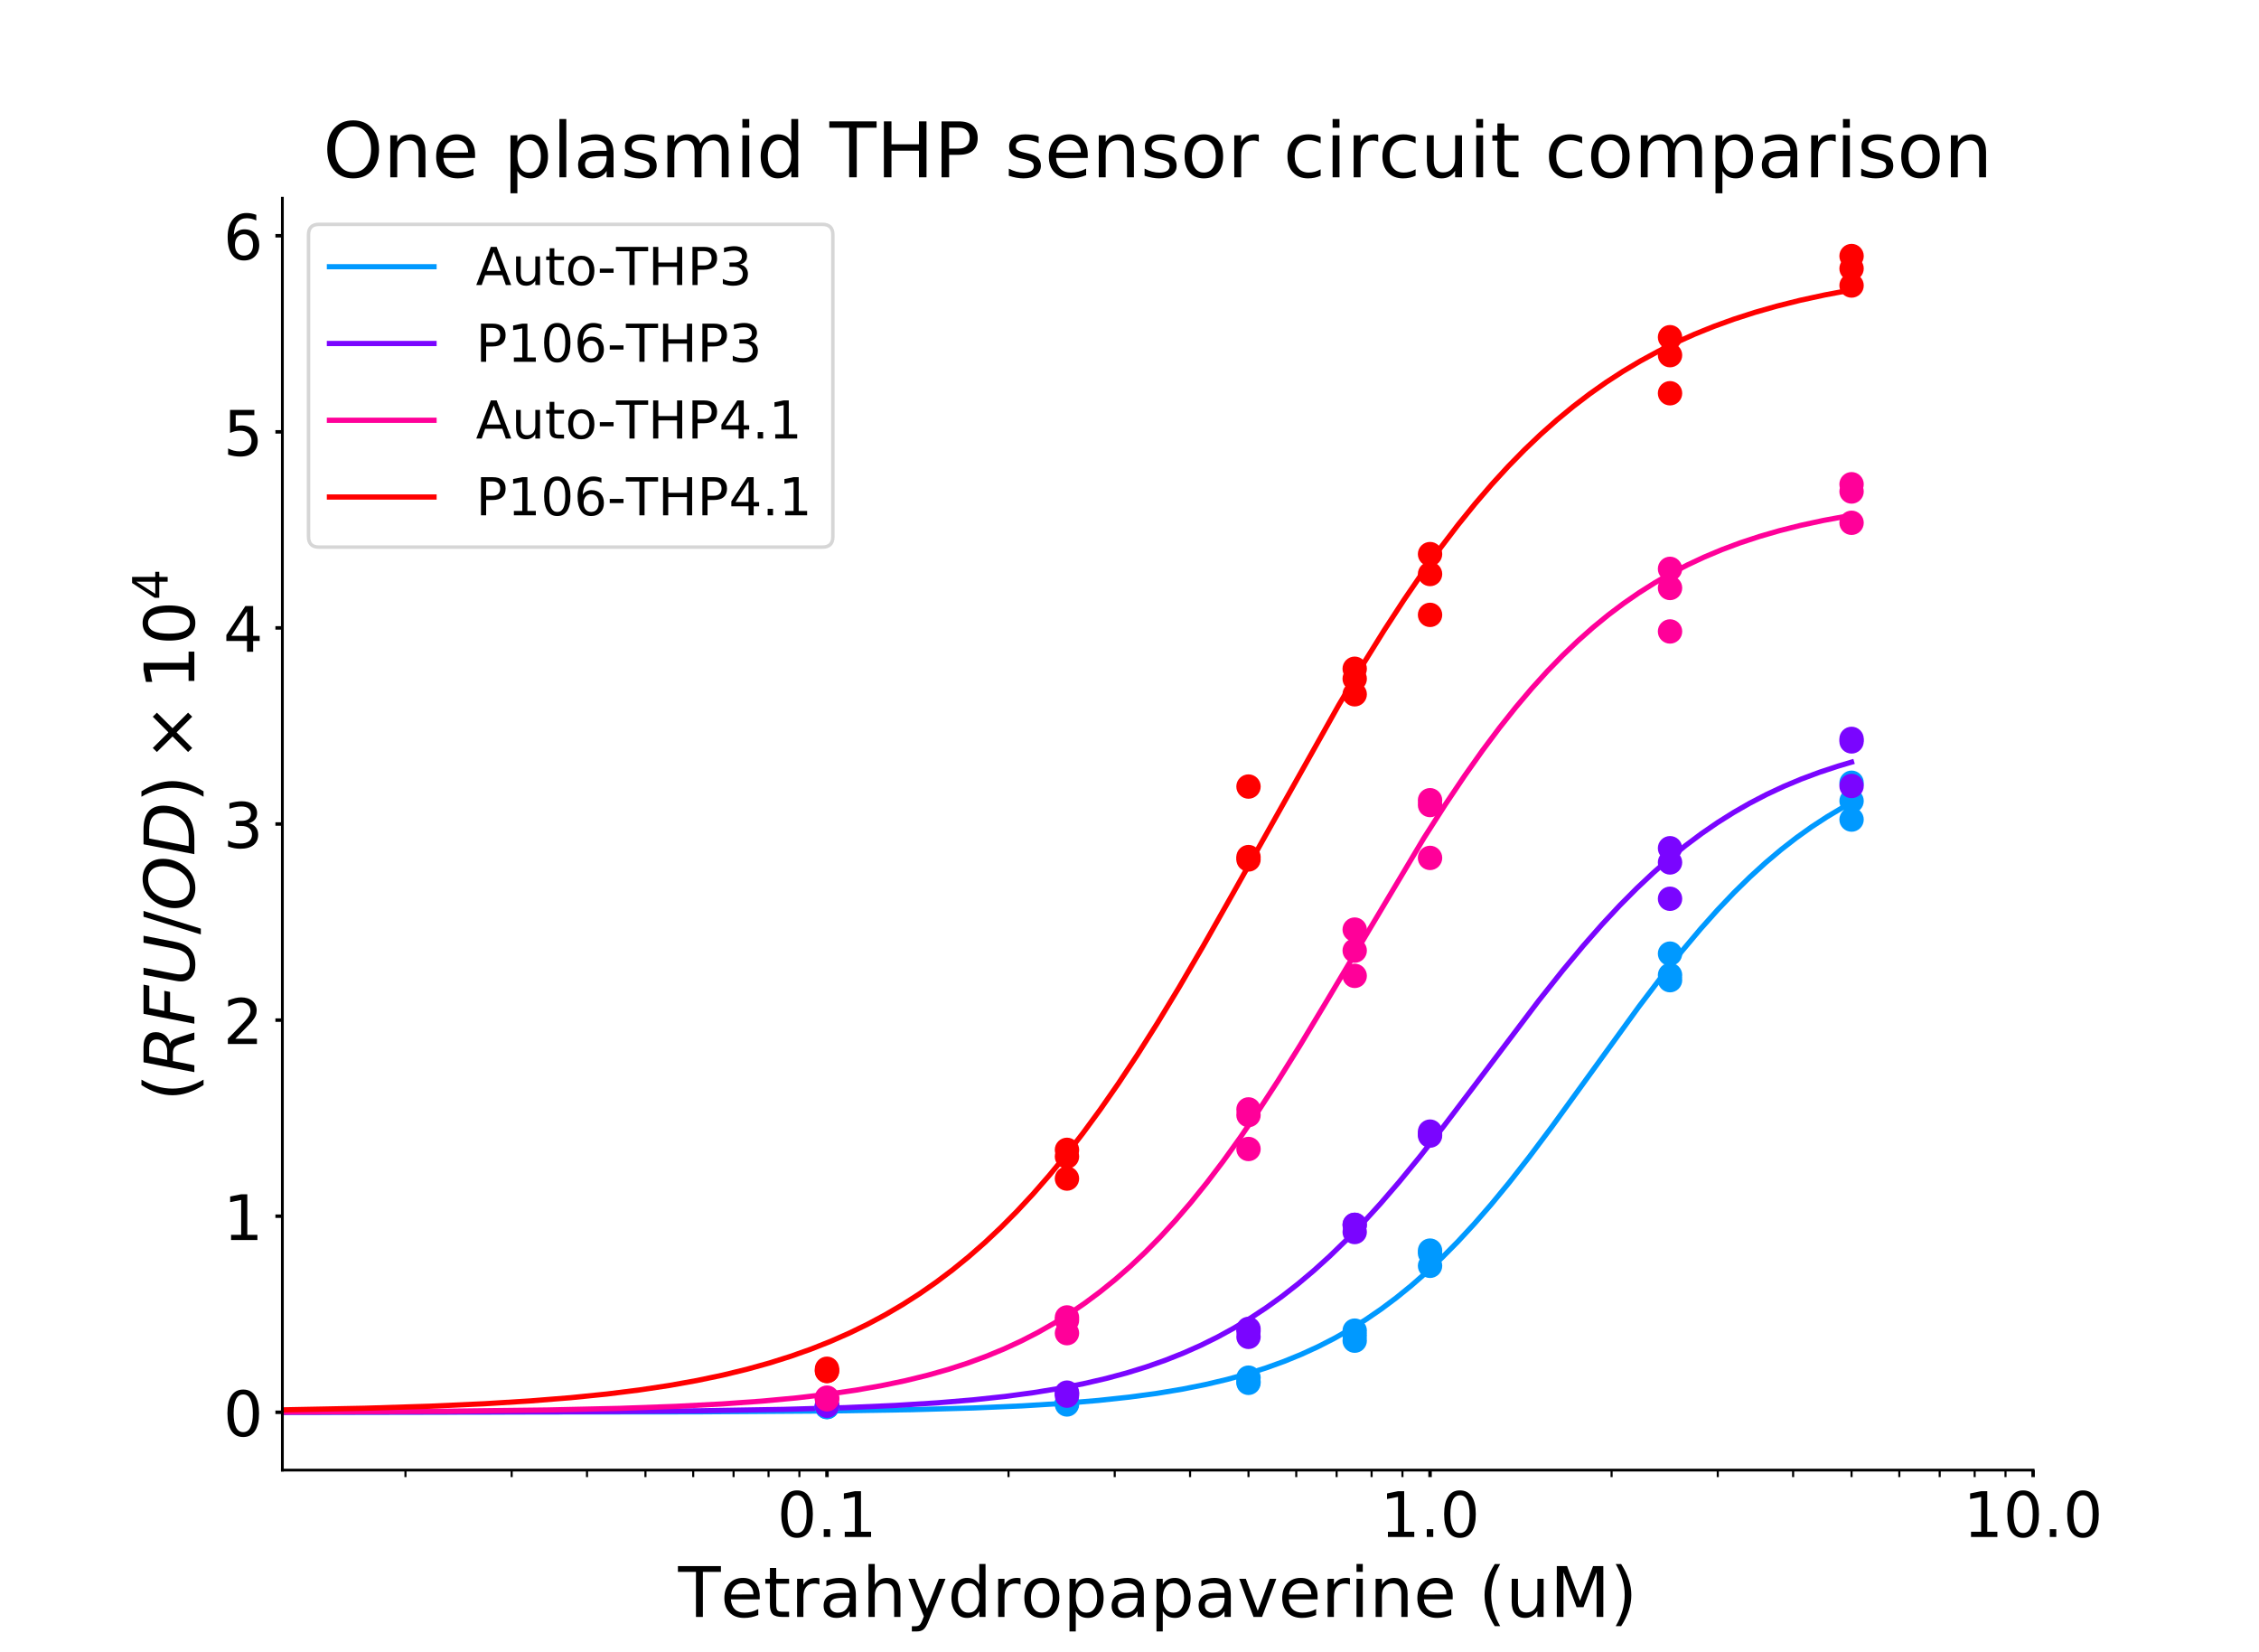 <?xml version="1.0" encoding="utf-8" standalone="no"?>
<!DOCTYPE svg PUBLIC "-//W3C//DTD SVG 1.1//EN"
  "http://www.w3.org/Graphics/SVG/1.1/DTD/svg11.dtd">
<!-- Created with matplotlib (https://matplotlib.org/) -->
<svg height="473.76pt" version="1.1" viewBox="0 0 648 473.76" width="648pt" xmlns="http://www.w3.org/2000/svg" xmlns:xlink="http://www.w3.org/1999/xlink">
 <defs>
  <style type="text/css">
*{stroke-linecap:butt;stroke-linejoin:round;}
  </style>
 </defs>
 <g id="figure_1">
  <g id="patch_1">
   <path d="M 0 473.76 
L 648 473.76 
L 648 0 
L 0 0 
z
" style="fill:#ffffff;"/>
  </g>
  <g id="axes_1">
   <g id="patch_2">
    <path d="M 81 421.646 
L 583.2 421.646 
L 583.2 56.851 
L 81 56.851 
z
" style="fill:#ffffff;"/>
   </g>
   <g id="matplotlib.axis_1">
    <g id="xtick_1">
     <g id="line2d_1">
      <defs>
       <path d="M 0 0 
L 0 2 
" id="m69709f1198" style="stroke:#000000;"/>
      </defs>
      <g>
       <use style="stroke:#000000;" x="237.224" xlink:href="#m69709f1198" y="421.646"/>
      </g>
     </g>
     <g id="text_1">
      <!-- 0.1 -->
      <defs>
       <path d="M 31.781 66.406 
Q 24.172 66.406 20.328 58.906 
Q 16.5 51.422 16.5 36.375 
Q 16.5 21.391 20.328 13.891 
Q 24.172 6.391 31.781 6.391 
Q 39.453 6.391 43.281 13.891 
Q 47.125 21.391 47.125 36.375 
Q 47.125 51.422 43.281 58.906 
Q 39.453 66.406 31.781 66.406 
z
M 31.781 74.219 
Q 44.047 74.219 50.516 64.516 
Q 56.984 54.828 56.984 36.375 
Q 56.984 17.969 50.516 8.266 
Q 44.047 -1.422 31.781 -1.422 
Q 19.531 -1.422 13.062 8.266 
Q 6.594 17.969 6.594 36.375 
Q 6.594 54.828 13.062 64.516 
Q 19.531 74.219 31.781 74.219 
z
" id="DejaVuSans-48"/>
       <path d="M 10.688 12.406 
L 21 12.406 
L 21 0 
L 10.688 0 
z
" id="DejaVuSans-46"/>
       <path d="M 12.406 8.297 
L 28.516 8.297 
L 28.516 63.922 
L 10.984 60.406 
L 10.984 69.391 
L 28.422 72.906 
L 38.281 72.906 
L 38.281 8.297 
L 54.391 8.297 
L 54.391 0 
L 12.406 0 
z
" id="DejaVuSans-49"/>
      </defs>
      <g transform="translate(222.911 440.824)scale(0.18 -0.18)">
       <use xlink:href="#DejaVuSans-48"/>
       <use x="63.623" xlink:href="#DejaVuSans-46"/>
       <use x="95.41" xlink:href="#DejaVuSans-49"/>
      </g>
     </g>
    </g>
    <g id="xtick_2">
     <g id="line2d_2">
      <g>
       <use style="stroke:#000000;" x="410.212" xlink:href="#m69709f1198" y="421.646"/>
      </g>
     </g>
     <g id="text_2">
      <!-- 1.0 -->
      <g transform="translate(395.899 440.824)scale(0.18 -0.18)">
       <use xlink:href="#DejaVuSans-49"/>
       <use x="63.623" xlink:href="#DejaVuSans-46"/>
       <use x="95.41" xlink:href="#DejaVuSans-48"/>
      </g>
     </g>
    </g>
    <g id="xtick_3">
     <g id="line2d_3">
      <g>
       <use style="stroke:#000000;" x="583.2" xlink:href="#m69709f1198" y="421.646"/>
      </g>
     </g>
     <g id="text_3">
      <!-- 10.0 -->
      <g transform="translate(563.161 440.824)scale(0.18 -0.18)">
       <use xlink:href="#DejaVuSans-49"/>
       <use x="63.623" xlink:href="#DejaVuSans-48"/>
       <use x="127.246" xlink:href="#DejaVuSans-46"/>
       <use x="159.033" xlink:href="#DejaVuSans-48"/>
      </g>
     </g>
    </g>
    <g id="xtick_4">
     <g id="line2d_4">
      <defs>
       <path d="M 0 0 
L 0 2 
" id="m0720a0b172" style="stroke:#000000;stroke-width:0.6;"/>
      </defs>
      <g>
       <use style="stroke:#000000;stroke-width:0.6;" x="116.31" xlink:href="#m0720a0b172" y="421.646"/>
      </g>
     </g>
    </g>
    <g id="xtick_5">
     <g id="line2d_5">
      <g>
       <use style="stroke:#000000;stroke-width:0.6;" x="146.772" xlink:href="#m0720a0b172" y="421.646"/>
      </g>
     </g>
    </g>
    <g id="xtick_6">
     <g id="line2d_6">
      <g>
       <use style="stroke:#000000;stroke-width:0.6;" x="168.385" xlink:href="#m0720a0b172" y="421.646"/>
      </g>
     </g>
    </g>
    <g id="xtick_7">
     <g id="line2d_7">
      <g>
       <use style="stroke:#000000;stroke-width:0.6;" x="185.149" xlink:href="#m0720a0b172" y="421.646"/>
      </g>
     </g>
    </g>
    <g id="xtick_8">
     <g id="line2d_8">
      <g>
       <use style="stroke:#000000;stroke-width:0.6;" x="198.847" xlink:href="#m0720a0b172" y="421.646"/>
      </g>
     </g>
    </g>
    <g id="xtick_9">
     <g id="line2d_9">
      <g>
       <use style="stroke:#000000;stroke-width:0.6;" x="210.428" xlink:href="#m0720a0b172" y="421.646"/>
      </g>
     </g>
    </g>
    <g id="xtick_10">
     <g id="line2d_10">
      <g>
       <use style="stroke:#000000;stroke-width:0.6;" x="220.46" xlink:href="#m0720a0b172" y="421.646"/>
      </g>
     </g>
    </g>
    <g id="xtick_11">
     <g id="line2d_11">
      <g>
       <use style="stroke:#000000;stroke-width:0.6;" x="229.308" xlink:href="#m0720a0b172" y="421.646"/>
      </g>
     </g>
    </g>
    <g id="xtick_12">
     <g id="line2d_12">
      <g>
       <use style="stroke:#000000;stroke-width:0.6;" x="289.298" xlink:href="#m0720a0b172" y="421.646"/>
      </g>
     </g>
    </g>
    <g id="xtick_13">
     <g id="line2d_13">
      <g>
       <use style="stroke:#000000;stroke-width:0.6;" x="319.76" xlink:href="#m0720a0b172" y="421.646"/>
      </g>
     </g>
    </g>
    <g id="xtick_14">
     <g id="line2d_14">
      <g>
       <use style="stroke:#000000;stroke-width:0.6;" x="341.373" xlink:href="#m0720a0b172" y="421.646"/>
      </g>
     </g>
    </g>
    <g id="xtick_15">
     <g id="line2d_15">
      <g>
       <use style="stroke:#000000;stroke-width:0.6;" x="358.137" xlink:href="#m0720a0b172" y="421.646"/>
      </g>
     </g>
    </g>
    <g id="xtick_16">
     <g id="line2d_16">
      <g>
       <use style="stroke:#000000;stroke-width:0.6;" x="371.835" xlink:href="#m0720a0b172" y="421.646"/>
      </g>
     </g>
    </g>
    <g id="xtick_17">
     <g id="line2d_17">
      <g>
       <use style="stroke:#000000;stroke-width:0.6;" x="383.416" xlink:href="#m0720a0b172" y="421.646"/>
      </g>
     </g>
    </g>
    <g id="xtick_18">
     <g id="line2d_18">
      <g>
       <use style="stroke:#000000;stroke-width:0.6;" x="393.448" xlink:href="#m0720a0b172" y="421.646"/>
      </g>
     </g>
    </g>
    <g id="xtick_19">
     <g id="line2d_19">
      <g>
       <use style="stroke:#000000;stroke-width:0.6;" x="402.296" xlink:href="#m0720a0b172" y="421.646"/>
      </g>
     </g>
    </g>
    <g id="xtick_20">
     <g id="line2d_20">
      <g>
       <use style="stroke:#000000;stroke-width:0.6;" x="462.287" xlink:href="#m0720a0b172" y="421.646"/>
      </g>
     </g>
    </g>
    <g id="xtick_21">
     <g id="line2d_21">
      <g>
       <use style="stroke:#000000;stroke-width:0.6;" x="492.748" xlink:href="#m0720a0b172" y="421.646"/>
      </g>
     </g>
    </g>
    <g id="xtick_22">
     <g id="line2d_22">
      <g>
       <use style="stroke:#000000;stroke-width:0.6;" x="514.361" xlink:href="#m0720a0b172" y="421.646"/>
      </g>
     </g>
    </g>
    <g id="xtick_23">
     <g id="line2d_23">
      <g>
       <use style="stroke:#000000;stroke-width:0.6;" x="531.125" xlink:href="#m0720a0b172" y="421.646"/>
      </g>
     </g>
    </g>
    <g id="xtick_24">
     <g id="line2d_24">
      <g>
       <use style="stroke:#000000;stroke-width:0.6;" x="544.823" xlink:href="#m0720a0b172" y="421.646"/>
      </g>
     </g>
    </g>
    <g id="xtick_25">
     <g id="line2d_25">
      <g>
       <use style="stroke:#000000;stroke-width:0.6;" x="556.404" xlink:href="#m0720a0b172" y="421.646"/>
      </g>
     </g>
    </g>
    <g id="xtick_26">
     <g id="line2d_26">
      <g>
       <use style="stroke:#000000;stroke-width:0.6;" x="566.436" xlink:href="#m0720a0b172" y="421.646"/>
      </g>
     </g>
    </g>
    <g id="xtick_27">
     <g id="line2d_27">
      <g>
       <use style="stroke:#000000;stroke-width:0.6;" x="575.284" xlink:href="#m0720a0b172" y="421.646"/>
      </g>
     </g>
    </g>
    <g id="text_4">
     <!-- Tetrahydropapaverine (uM) -->
     <defs>
      <path d="M -0.297 72.906 
L 61.375 72.906 
L 61.375 64.594 
L 35.5 64.594 
L 35.5 0 
L 25.594 0 
L 25.594 64.594 
L -0.297 64.594 
z
" id="DejaVuSans-84"/>
      <path d="M 56.203 29.594 
L 56.203 25.203 
L 14.891 25.203 
Q 15.484 15.922 20.484 11.062 
Q 25.484 6.203 34.422 6.203 
Q 39.594 6.203 44.453 7.469 
Q 49.312 8.734 54.109 11.281 
L 54.109 2.781 
Q 49.266 0.734 44.188 -0.344 
Q 39.109 -1.422 33.891 -1.422 
Q 20.797 -1.422 13.156 6.188 
Q 5.516 13.812 5.516 26.812 
Q 5.516 40.234 12.766 48.109 
Q 20.016 56 32.328 56 
Q 43.359 56 49.781 48.891 
Q 56.203 41.797 56.203 29.594 
z
M 47.219 32.234 
Q 47.125 39.594 43.094 43.984 
Q 39.062 48.391 32.422 48.391 
Q 24.906 48.391 20.391 44.141 
Q 15.875 39.891 15.188 32.172 
z
" id="DejaVuSans-101"/>
      <path d="M 18.312 70.219 
L 18.312 54.688 
L 36.812 54.688 
L 36.812 47.703 
L 18.312 47.703 
L 18.312 18.016 
Q 18.312 11.328 20.141 9.422 
Q 21.969 7.516 27.594 7.516 
L 36.812 7.516 
L 36.812 0 
L 27.594 0 
Q 17.188 0 13.234 3.875 
Q 9.281 7.766 9.281 18.016 
L 9.281 47.703 
L 2.688 47.703 
L 2.688 54.688 
L 9.281 54.688 
L 9.281 70.219 
z
" id="DejaVuSans-116"/>
      <path d="M 41.109 46.297 
Q 39.594 47.172 37.812 47.578 
Q 36.031 48 33.891 48 
Q 26.266 48 22.188 43.047 
Q 18.109 38.094 18.109 28.812 
L 18.109 0 
L 9.078 0 
L 9.078 54.688 
L 18.109 54.688 
L 18.109 46.188 
Q 20.953 51.172 25.484 53.578 
Q 30.031 56 36.531 56 
Q 37.453 56 38.578 55.875 
Q 39.703 55.766 41.062 55.516 
z
" id="DejaVuSans-114"/>
      <path d="M 34.281 27.484 
Q 23.391 27.484 19.188 25 
Q 14.984 22.516 14.984 16.5 
Q 14.984 11.719 18.141 8.906 
Q 21.297 6.109 26.703 6.109 
Q 34.188 6.109 38.703 11.406 
Q 43.219 16.703 43.219 25.484 
L 43.219 27.484 
z
M 52.203 31.203 
L 52.203 0 
L 43.219 0 
L 43.219 8.297 
Q 40.141 3.328 35.547 0.953 
Q 30.953 -1.422 24.312 -1.422 
Q 15.922 -1.422 10.953 3.297 
Q 6 8.016 6 15.922 
Q 6 25.141 12.172 29.828 
Q 18.359 34.516 30.609 34.516 
L 43.219 34.516 
L 43.219 35.406 
Q 43.219 41.609 39.141 45 
Q 35.062 48.391 27.688 48.391 
Q 23 48.391 18.547 47.266 
Q 14.109 46.141 10.016 43.891 
L 10.016 52.203 
Q 14.938 54.109 19.578 55.047 
Q 24.219 56 28.609 56 
Q 40.484 56 46.344 49.844 
Q 52.203 43.703 52.203 31.203 
z
" id="DejaVuSans-97"/>
      <path d="M 54.891 33.016 
L 54.891 0 
L 45.906 0 
L 45.906 32.719 
Q 45.906 40.484 42.875 44.328 
Q 39.844 48.188 33.797 48.188 
Q 26.516 48.188 22.312 43.547 
Q 18.109 38.922 18.109 30.906 
L 18.109 0 
L 9.078 0 
L 9.078 75.984 
L 18.109 75.984 
L 18.109 46.188 
Q 21.344 51.125 25.703 53.562 
Q 30.078 56 35.797 56 
Q 45.219 56 50.047 50.172 
Q 54.891 44.344 54.891 33.016 
z
" id="DejaVuSans-104"/>
      <path d="M 32.172 -5.078 
Q 28.375 -14.844 24.75 -17.812 
Q 21.141 -20.797 15.094 -20.797 
L 7.906 -20.797 
L 7.906 -13.281 
L 13.188 -13.281 
Q 16.891 -13.281 18.938 -11.516 
Q 21 -9.766 23.484 -3.219 
L 25.094 0.875 
L 2.984 54.688 
L 12.5 54.688 
L 29.594 11.922 
L 46.688 54.688 
L 56.203 54.688 
z
" id="DejaVuSans-121"/>
      <path d="M 45.406 46.391 
L 45.406 75.984 
L 54.391 75.984 
L 54.391 0 
L 45.406 0 
L 45.406 8.203 
Q 42.578 3.328 38.25 0.953 
Q 33.938 -1.422 27.875 -1.422 
Q 17.969 -1.422 11.734 6.484 
Q 5.516 14.406 5.516 27.297 
Q 5.516 40.188 11.734 48.094 
Q 17.969 56 27.875 56 
Q 33.938 56 38.25 53.625 
Q 42.578 51.266 45.406 46.391 
z
M 14.797 27.297 
Q 14.797 17.391 18.875 11.75 
Q 22.953 6.109 30.078 6.109 
Q 37.203 6.109 41.297 11.75 
Q 45.406 17.391 45.406 27.297 
Q 45.406 37.203 41.297 42.844 
Q 37.203 48.484 30.078 48.484 
Q 22.953 48.484 18.875 42.844 
Q 14.797 37.203 14.797 27.297 
z
" id="DejaVuSans-100"/>
      <path d="M 30.609 48.391 
Q 23.391 48.391 19.188 42.75 
Q 14.984 37.109 14.984 27.297 
Q 14.984 17.484 19.156 11.844 
Q 23.344 6.203 30.609 6.203 
Q 37.797 6.203 41.984 11.859 
Q 46.188 17.531 46.188 27.297 
Q 46.188 37.016 41.984 42.703 
Q 37.797 48.391 30.609 48.391 
z
M 30.609 56 
Q 42.328 56 49.016 48.375 
Q 55.719 40.766 55.719 27.297 
Q 55.719 13.875 49.016 6.219 
Q 42.328 -1.422 30.609 -1.422 
Q 18.844 -1.422 12.172 6.219 
Q 5.516 13.875 5.516 27.297 
Q 5.516 40.766 12.172 48.375 
Q 18.844 56 30.609 56 
z
" id="DejaVuSans-111"/>
      <path d="M 18.109 8.203 
L 18.109 -20.797 
L 9.078 -20.797 
L 9.078 54.688 
L 18.109 54.688 
L 18.109 46.391 
Q 20.953 51.266 25.266 53.625 
Q 29.594 56 35.594 56 
Q 45.562 56 51.781 48.094 
Q 58.016 40.188 58.016 27.297 
Q 58.016 14.406 51.781 6.484 
Q 45.562 -1.422 35.594 -1.422 
Q 29.594 -1.422 25.266 0.953 
Q 20.953 3.328 18.109 8.203 
z
M 48.688 27.297 
Q 48.688 37.203 44.609 42.844 
Q 40.531 48.484 33.406 48.484 
Q 26.266 48.484 22.188 42.844 
Q 18.109 37.203 18.109 27.297 
Q 18.109 17.391 22.188 11.75 
Q 26.266 6.109 33.406 6.109 
Q 40.531 6.109 44.609 11.75 
Q 48.688 17.391 48.688 27.297 
z
" id="DejaVuSans-112"/>
      <path d="M 2.984 54.688 
L 12.5 54.688 
L 29.594 8.797 
L 46.688 54.688 
L 56.203 54.688 
L 35.688 0 
L 23.484 0 
z
" id="DejaVuSans-118"/>
      <path d="M 9.422 54.688 
L 18.406 54.688 
L 18.406 0 
L 9.422 0 
z
M 9.422 75.984 
L 18.406 75.984 
L 18.406 64.594 
L 9.422 64.594 
z
" id="DejaVuSans-105"/>
      <path d="M 54.891 33.016 
L 54.891 0 
L 45.906 0 
L 45.906 32.719 
Q 45.906 40.484 42.875 44.328 
Q 39.844 48.188 33.797 48.188 
Q 26.516 48.188 22.312 43.547 
Q 18.109 38.922 18.109 30.906 
L 18.109 0 
L 9.078 0 
L 9.078 54.688 
L 18.109 54.688 
L 18.109 46.188 
Q 21.344 51.125 25.703 53.562 
Q 30.078 56 35.797 56 
Q 45.219 56 50.047 50.172 
Q 54.891 44.344 54.891 33.016 
z
" id="DejaVuSans-110"/>
      <path id="DejaVuSans-32"/>
      <path d="M 31 75.875 
Q 24.469 64.656 21.281 53.656 
Q 18.109 42.672 18.109 31.391 
Q 18.109 20.125 21.312 9.062 
Q 24.516 -2 31 -13.188 
L 23.188 -13.188 
Q 15.875 -1.703 12.234 9.375 
Q 8.594 20.453 8.594 31.391 
Q 8.594 42.281 12.203 53.312 
Q 15.828 64.359 23.188 75.875 
z
" id="DejaVuSans-40"/>
      <path d="M 8.5 21.578 
L 8.5 54.688 
L 17.484 54.688 
L 17.484 21.922 
Q 17.484 14.156 20.5 10.266 
Q 23.531 6.391 29.594 6.391 
Q 36.859 6.391 41.078 11.031 
Q 45.312 15.672 45.312 23.688 
L 45.312 54.688 
L 54.297 54.688 
L 54.297 0 
L 45.312 0 
L 45.312 8.406 
Q 42.047 3.422 37.719 1 
Q 33.406 -1.422 27.688 -1.422 
Q 18.266 -1.422 13.375 4.438 
Q 8.5 10.297 8.5 21.578 
z
M 31.109 56 
z
" id="DejaVuSans-117"/>
      <path d="M 9.812 72.906 
L 24.516 72.906 
L 43.109 23.297 
L 61.812 72.906 
L 76.516 72.906 
L 76.516 0 
L 66.891 0 
L 66.891 64.016 
L 48.094 14.016 
L 38.188 14.016 
L 19.391 64.016 
L 19.391 0 
L 9.812 0 
z
" id="DejaVuSans-77"/>
      <path d="M 8.016 75.875 
L 15.828 75.875 
Q 23.141 64.359 26.781 53.312 
Q 30.422 42.281 30.422 31.391 
Q 30.422 20.453 26.781 9.375 
Q 23.141 -1.703 15.828 -13.188 
L 8.016 -13.188 
Q 14.5 -2 17.703 9.062 
Q 20.906 20.125 20.906 31.391 
Q 20.906 42.672 17.703 53.656 
Q 14.5 64.656 8.016 75.875 
z
" id="DejaVuSans-41"/>
     </defs>
     <g transform="translate(194.523 463.764)scale(0.2 -0.2)">
      <use xlink:href="#DejaVuSans-84"/>
      <use x="60.818" xlink:href="#DejaVuSans-101"/>
      <use x="122.342" xlink:href="#DejaVuSans-116"/>
      <use x="161.551" xlink:href="#DejaVuSans-114"/>
      <use x="202.664" xlink:href="#DejaVuSans-97"/>
      <use x="263.943" xlink:href="#DejaVuSans-104"/>
      <use x="327.322" xlink:href="#DejaVuSans-121"/>
      <use x="386.502" xlink:href="#DejaVuSans-100"/>
      <use x="449.979" xlink:href="#DejaVuSans-114"/>
      <use x="491.061" xlink:href="#DejaVuSans-111"/>
      <use x="552.242" xlink:href="#DejaVuSans-112"/>
      <use x="615.719" xlink:href="#DejaVuSans-97"/>
      <use x="676.998" xlink:href="#DejaVuSans-112"/>
      <use x="740.475" xlink:href="#DejaVuSans-97"/>
      <use x="801.754" xlink:href="#DejaVuSans-118"/>
      <use x="860.934" xlink:href="#DejaVuSans-101"/>
      <use x="922.457" xlink:href="#DejaVuSans-114"/>
      <use x="963.57" xlink:href="#DejaVuSans-105"/>
      <use x="991.354" xlink:href="#DejaVuSans-110"/>
      <use x="1054.732" xlink:href="#DejaVuSans-101"/>
      <use x="1116.256" xlink:href="#DejaVuSans-32"/>
      <use x="1148.043" xlink:href="#DejaVuSans-40"/>
      <use x="1187.057" xlink:href="#DejaVuSans-117"/>
      <use x="1250.436" xlink:href="#DejaVuSans-77"/>
      <use x="1336.715" xlink:href="#DejaVuSans-41"/>
     </g>
    </g>
   </g>
   <g id="matplotlib.axis_2">
    <g id="ytick_1">
     <g id="line2d_28">
      <defs>
       <path d="M 0 0 
L -2 0 
" id="m4b48e744fb" style="stroke:#000000;"/>
      </defs>
      <g>
       <use style="stroke:#000000;" x="81" xlink:href="#m4b48e744fb" y="405.065"/>
      </g>
     </g>
     <g id="text_5">
      <!-- 0 -->
      <g transform="translate(64.047 411.903)scale(0.18 -0.18)">
       <use xlink:href="#DejaVuSans-48"/>
      </g>
     </g>
    </g>
    <g id="ytick_2">
     <g id="line2d_29">
      <g>
       <use style="stroke:#000000;" x="81" xlink:href="#m4b48e744fb" y="348.823"/>
      </g>
     </g>
     <g id="text_6">
      <!-- 1 -->
      <g transform="translate(64.047 355.662)scale(0.18 -0.18)">
       <use xlink:href="#DejaVuSans-49"/>
      </g>
     </g>
    </g>
    <g id="ytick_3">
     <g id="line2d_30">
      <g>
       <use style="stroke:#000000;" x="81" xlink:href="#m4b48e744fb" y="292.582"/>
      </g>
     </g>
     <g id="text_7">
      <!-- 2 -->
      <defs>
       <path d="M 19.188 8.297 
L 53.609 8.297 
L 53.609 0 
L 7.328 0 
L 7.328 8.297 
Q 12.938 14.109 22.625 23.891 
Q 32.328 33.688 34.812 36.531 
Q 39.547 41.844 41.422 45.531 
Q 43.312 49.219 43.312 52.781 
Q 43.312 58.594 39.234 62.25 
Q 35.156 65.922 28.609 65.922 
Q 23.969 65.922 18.812 64.312 
Q 13.672 62.703 7.812 59.422 
L 7.812 69.391 
Q 13.766 71.781 18.938 73 
Q 24.125 74.219 28.422 74.219 
Q 39.75 74.219 46.484 68.547 
Q 53.219 62.891 53.219 53.422 
Q 53.219 48.922 51.531 44.891 
Q 49.859 40.875 45.406 35.406 
Q 44.188 33.984 37.641 27.219 
Q 31.109 20.453 19.188 8.297 
z
" id="DejaVuSans-50"/>
      </defs>
      <g transform="translate(64.047 299.42)scale(0.18 -0.18)">
       <use xlink:href="#DejaVuSans-50"/>
      </g>
     </g>
    </g>
    <g id="ytick_4">
     <g id="line2d_31">
      <g>
       <use style="stroke:#000000;" x="81" xlink:href="#m4b48e744fb" y="236.34"/>
      </g>
     </g>
     <g id="text_8">
      <!-- 3 -->
      <defs>
       <path d="M 40.578 39.312 
Q 47.656 37.797 51.625 33 
Q 55.609 28.219 55.609 21.188 
Q 55.609 10.406 48.188 4.484 
Q 40.766 -1.422 27.094 -1.422 
Q 22.516 -1.422 17.656 -0.516 
Q 12.797 0.391 7.625 2.203 
L 7.625 11.719 
Q 11.719 9.328 16.594 8.109 
Q 21.484 6.891 26.812 6.891 
Q 36.078 6.891 40.938 10.547 
Q 45.797 14.203 45.797 21.188 
Q 45.797 27.641 41.281 31.266 
Q 36.766 34.906 28.719 34.906 
L 20.219 34.906 
L 20.219 43.016 
L 29.109 43.016 
Q 36.375 43.016 40.234 45.922 
Q 44.094 48.828 44.094 54.297 
Q 44.094 59.906 40.109 62.906 
Q 36.141 65.922 28.719 65.922 
Q 24.656 65.922 20.016 65.031 
Q 15.375 64.156 9.812 62.312 
L 9.812 71.094 
Q 15.438 72.656 20.344 73.438 
Q 25.25 74.219 29.594 74.219 
Q 40.828 74.219 47.359 69.109 
Q 53.906 64.016 53.906 55.328 
Q 53.906 49.266 50.438 45.094 
Q 46.969 40.922 40.578 39.312 
z
" id="DejaVuSans-51"/>
      </defs>
      <g transform="translate(64.047 243.179)scale(0.18 -0.18)">
       <use xlink:href="#DejaVuSans-51"/>
      </g>
     </g>
    </g>
    <g id="ytick_5">
     <g id="line2d_32">
      <g>
       <use style="stroke:#000000;" x="81" xlink:href="#m4b48e744fb" y="180.099"/>
      </g>
     </g>
     <g id="text_9">
      <!-- 4 -->
      <defs>
       <path d="M 37.797 64.312 
L 12.891 25.391 
L 37.797 25.391 
z
M 35.203 72.906 
L 47.609 72.906 
L 47.609 25.391 
L 58.016 25.391 
L 58.016 17.188 
L 47.609 17.188 
L 47.609 0 
L 37.797 0 
L 37.797 17.188 
L 4.891 17.188 
L 4.891 26.703 
z
" id="DejaVuSans-52"/>
      </defs>
      <g transform="translate(64.047 186.937)scale(0.18 -0.18)">
       <use xlink:href="#DejaVuSans-52"/>
      </g>
     </g>
    </g>
    <g id="ytick_6">
     <g id="line2d_33">
      <g>
       <use style="stroke:#000000;" x="81" xlink:href="#m4b48e744fb" y="123.857"/>
      </g>
     </g>
     <g id="text_10">
      <!-- 5 -->
      <defs>
       <path d="M 10.797 72.906 
L 49.516 72.906 
L 49.516 64.594 
L 19.828 64.594 
L 19.828 46.734 
Q 21.969 47.469 24.109 47.828 
Q 26.266 48.188 28.422 48.188 
Q 40.625 48.188 47.75 41.5 
Q 54.891 34.812 54.891 23.391 
Q 54.891 11.625 47.562 5.094 
Q 40.234 -1.422 26.906 -1.422 
Q 22.312 -1.422 17.547 -0.641 
Q 12.797 0.141 7.719 1.703 
L 7.719 11.625 
Q 12.109 9.234 16.797 8.062 
Q 21.484 6.891 26.703 6.891 
Q 35.156 6.891 40.078 11.328 
Q 45.016 15.766 45.016 23.391 
Q 45.016 31 40.078 35.438 
Q 35.156 39.891 26.703 39.891 
Q 22.75 39.891 18.812 39.016 
Q 14.891 38.141 10.797 36.281 
z
" id="DejaVuSans-53"/>
      </defs>
      <g transform="translate(64.047 130.696)scale(0.18 -0.18)">
       <use xlink:href="#DejaVuSans-53"/>
      </g>
     </g>
    </g>
    <g id="ytick_7">
     <g id="line2d_34">
      <g>
       <use style="stroke:#000000;" x="81" xlink:href="#m4b48e744fb" y="67.616"/>
      </g>
     </g>
     <g id="text_11">
      <!-- 6 -->
      <defs>
       <path d="M 33.016 40.375 
Q 26.375 40.375 22.484 35.828 
Q 18.609 31.297 18.609 23.391 
Q 18.609 15.531 22.484 10.953 
Q 26.375 6.391 33.016 6.391 
Q 39.656 6.391 43.531 10.953 
Q 47.406 15.531 47.406 23.391 
Q 47.406 31.297 43.531 35.828 
Q 39.656 40.375 33.016 40.375 
z
M 52.594 71.297 
L 52.594 62.312 
Q 48.875 64.062 45.094 64.984 
Q 41.312 65.922 37.594 65.922 
Q 27.828 65.922 22.672 59.328 
Q 17.531 52.734 16.797 39.406 
Q 19.672 43.656 24.016 45.922 
Q 28.375 48.188 33.594 48.188 
Q 44.578 48.188 50.953 41.516 
Q 57.328 34.859 57.328 23.391 
Q 57.328 12.156 50.688 5.359 
Q 44.047 -1.422 33.016 -1.422 
Q 20.359 -1.422 13.672 8.266 
Q 6.984 17.969 6.984 36.375 
Q 6.984 53.656 15.188 63.938 
Q 23.391 74.219 37.203 74.219 
Q 40.922 74.219 44.703 73.484 
Q 48.484 72.75 52.594 71.297 
z
" id="DejaVuSans-54"/>
      </defs>
      <g transform="translate(64.047 74.454)scale(0.18 -0.18)">
       <use xlink:href="#DejaVuSans-54"/>
      </g>
     </g>
    </g>
    <g id="text_12">
     <!-- $(RFU/OD) \times 10^4$ -->
     <defs>
      <path d="M 25.203 64.797 
L 20.219 38.922 
L 32.906 38.922 
Q 40.375 38.922 44.984 43.047 
Q 49.609 47.172 49.609 53.812 
Q 49.609 59.125 46.5 61.953 
Q 43.406 64.797 37.594 64.797 
z
M 43.312 35.016 
Q 46.438 34.281 48.516 31.391 
Q 50.594 28.516 53.328 19.922 
L 59.516 0 
L 49.125 0 
L 43.406 18.703 
Q 41.219 25.922 38.328 28.359 
Q 35.453 30.812 29.5 30.812 
L 18.609 30.812 
L 12.594 0 
L 2.688 0 
L 16.891 72.906 
L 39.109 72.906 
Q 49.219 72.906 54.609 68.328 
Q 60.016 63.766 60.016 55.172 
Q 60.016 47.562 55.422 41.984 
Q 50.828 36.422 43.312 35.016 
z
" id="DejaVuSans-Oblique-82"/>
      <path d="M 16.891 72.906 
L 58.688 72.906 
L 57.078 64.594 
L 25.094 64.594 
L 20.906 43.109 
L 49.812 43.109 
L 48.188 34.812 
L 19.281 34.812 
L 12.5 0 
L 2.688 0 
z
" id="DejaVuSans-Oblique-70"/>
      <path d="M 15.484 72.906 
L 25.391 72.906 
L 16.797 28.609 
Q 16.266 25.641 16.047 23.703 
Q 15.828 21.781 15.828 20.312 
Q 15.828 13.578 19.578 10.078 
Q 23.344 6.594 30.609 6.594 
Q 40.047 6.594 45.281 11.766 
Q 50.531 16.938 52.781 28.609 
L 61.375 72.906 
L 71.297 72.906 
L 62.5 27.391 
Q 59.625 12.641 51.562 5.609 
Q 43.5 -1.422 29.5 -1.422 
Q 18.562 -1.422 12.188 4.078 
Q 5.812 9.578 5.812 19 
Q 5.812 20.703 6.047 22.828 
Q 6.297 24.953 6.781 27.391 
z
" id="DejaVuSans-Oblique-85"/>
      <path d="M 25.391 72.906 
L 33.688 72.906 
L 8.297 -9.281 
L 0 -9.281 
z
" id="DejaVuSans-47"/>
      <path d="M 45.609 66.219 
Q 37.5 66.219 31.297 62.281 
Q 25.094 58.344 20.516 50.297 
Q 17.578 45.172 16.031 39.406 
Q 14.5 33.641 14.5 27.781 
Q 14.5 17.625 19.359 12.109 
Q 24.219 6.594 33.109 6.594 
Q 41.109 6.594 47.375 10.562 
Q 53.656 14.547 58.109 22.406 
Q 61.078 27.688 62.641 33.469 
Q 64.203 39.266 64.203 45.016 
Q 64.203 55.125 59.312 60.672 
Q 54.438 66.219 45.609 66.219 
z
M 32.812 -1.422 
Q 19.391 -1.422 11.688 6.531 
Q 4 14.5 4 28.328 
Q 4 36.234 7 44.484 
Q 10.016 52.734 15.281 59.188 
Q 21.484 66.75 29.094 70.484 
Q 36.719 74.219 45.906 74.219 
Q 59.281 74.219 66.984 66.328 
Q 74.703 58.453 74.703 44.828 
Q 74.703 36.422 71.766 28.312 
Q 68.844 20.219 63.375 13.625 
Q 57.125 6 49.578 2.281 
Q 42.047 -1.422 32.812 -1.422 
z
" id="DejaVuSans-Oblique-79"/>
      <path d="M 16.891 72.906 
L 38.094 72.906 
Q 54.984 72.906 63.594 65.75 
Q 72.219 58.594 72.219 44.484 
Q 72.219 35.156 68.938 26.531 
Q 65.672 17.922 59.906 12.016 
Q 54.109 5.953 45.172 2.969 
Q 36.234 0 24.031 0 
L 2.688 0 
z
M 25.203 64.797 
L 14.203 8.109 
L 27.094 8.109 
Q 43.656 8.109 52.734 17.625 
Q 61.812 27.156 61.812 44.484 
Q 61.812 54.984 55.953 59.891 
Q 50.094 64.797 37.594 64.797 
z
" id="DejaVuSans-Oblique-68"/>
      <path d="M 70.125 53.719 
L 47.797 31.297 
L 70.125 8.984 
L 64.312 3.078 
L 41.891 25.484 
L 19.484 3.078 
L 13.719 8.984 
L 35.984 31.297 
L 13.719 53.719 
L 19.484 59.625 
L 41.891 37.203 
L 64.312 59.625 
z
" id="DejaVuSans-215"/>
     </defs>
     <g transform="translate(55.888 315.849)rotate(-90)scale(0.2 -0.2)">
      <use transform="translate(0 0.684)" xlink:href="#DejaVuSans-40"/>
      <use transform="translate(39.014 0.684)" xlink:href="#DejaVuSans-Oblique-82"/>
      <use transform="translate(108.496 0.684)" xlink:href="#DejaVuSans-Oblique-70"/>
      <use transform="translate(166.016 0.684)" xlink:href="#DejaVuSans-Oblique-85"/>
      <use transform="translate(239.209 0.684)" xlink:href="#DejaVuSans-47"/>
      <use transform="translate(272.9 0.684)" xlink:href="#DejaVuSans-Oblique-79"/>
      <use transform="translate(351.611 0.684)" xlink:href="#DejaVuSans-Oblique-68"/>
      <use transform="translate(428.613 0.684)" xlink:href="#DejaVuSans-41"/>
      <use transform="translate(487.109 0.684)" xlink:href="#DejaVuSans-215"/>
      <use transform="translate(590.381 0.684)" xlink:href="#DejaVuSans-49"/>
      <use transform="translate(654.004 0.684)" xlink:href="#DejaVuSans-48"/>
      <use transform="translate(718.584 38.966)scale(0.7)" xlink:href="#DejaVuSans-52"/>
     </g>
    </g>
   </g>
   <g id="line2d_35">
    <path clip-path="url(#p821c32bca2)" d="M 80.7 405.06 
L 199.966 404.935 
L 237.711 404.684 
L 261.585 404.314 
L 279.224 403.827 
L 293.268 403.224 
L 304.989 402.503 
L 315.072 401.666 
L 323.949 400.709 
L 331.898 399.633 
L 339.124 398.434 
L 345.769 397.108 
L 351.939 395.653 
L 357.716 394.064 
L 363.172 392.334 
L 368.363 390.456 
L 373.335 388.422 
L 378.126 386.223 
L 382.77 383.847 
L 387.301 381.278 
L 391.748 378.501 
L 396.133 375.501 
L 400.489 372.249 
L 404.841 368.721 
L 409.218 364.884 
L 413.652 360.7 
L 418.181 356.117 
L 422.857 351.065 
L 427.745 345.452 
L 432.953 339.128 
L 438.659 331.84 
L 445.255 323.042 
L 454.159 310.761 
L 470.087 288.76 
L 476.813 279.893 
L 482.572 272.66 
L 487.817 266.423 
L 492.741 260.909 
L 497.452 255.964 
L 502.018 251.489 
L 506.49 247.415 
L 510.908 243.69 
L 515.303 240.273 
L 519.704 237.13 
L 524.141 234.236 
L 528.638 231.566 
L 531.125 230.198 
L 531.125 230.198 
" style="fill:none;stroke:#0099ff;stroke-linecap:square;stroke-width:1.5;"/>
   </g>
   <g id="line2d_36">
    <path clip-path="url(#p821c32bca2)" d="M 80.7 405.048 
L 165.319 404.898 
L 201.19 404.626 
L 224.794 404.234 
L 242.518 403.726 
L 256.791 403.101 
L 268.755 402.361 
L 279.117 401.501 
L 288.259 400.523 
L 296.477 399.424 
L 303.945 398.204 
L 310.823 396.859 
L 317.227 395.381 
L 323.235 393.769 
L 328.91 392.017 
L 334.309 390.119 
L 339.481 388.066 
L 344.465 385.85 
L 349.299 383.457 
L 354.015 380.875 
L 358.64 378.089 
L 363.207 375.078 
L 367.738 371.823 
L 372.26 368.3 
L 376.807 364.474 
L 381.41 360.308 
L 386.11 355.751 
L 390.952 350.744 
L 396.01 345.188 
L 401.382 338.953 
L 407.247 331.796 
L 413.971 323.229 
L 422.771 311.628 
L 441.405 286.976 
L 448.25 278.356 
L 454.167 271.255 
L 459.578 265.104 
L 464.67 259.646 
L 469.548 254.74 
L 474.283 250.29 
L 478.925 246.23 
L 483.514 242.51 
L 488.082 239.092 
L 492.659 235.943 
L 497.273 233.038 
L 501.952 230.354 
L 506.723 227.874 
L 511.616 225.581 
L 516.663 223.462 
L 521.898 221.507 
L 527.363 219.704 
L 531.125 218.591 
L 531.125 218.591 
" style="fill:none;stroke:#7a05ff;stroke-linecap:square;stroke-width:1.5;"/>
   </g>
   <g id="line2d_37">
    <path clip-path="url(#p821c32bca2)" d="M 80.7 404.973 
L 128.586 404.748 
L 157.055 404.405 
L 177.651 403.943 
L 193.798 403.365 
L 207.138 402.672 
L 218.558 401.861 
L 228.554 400.931 
L 237.45 399.884 
L 245.47 398.72 
L 252.808 397.434 
L 259.604 396.019 
L 265.938 394.475 
L 271.875 392.801 
L 277.486 390.989 
L 282.83 389.031 
L 287.935 386.926 
L 292.857 384.656 
L 297.612 382.219 
L 302.242 379.596 
L 306.751 376.785 
L 311.189 373.758 
L 315.551 370.512 
L 319.873 367.017 
L 324.174 363.254 
L 328.476 359.193 
L 332.798 354.805 
L 337.173 350.044 
L 341.618 344.876 
L 346.167 339.242 
L 350.863 333.068 
L 355.764 326.251 
L 360.954 318.646 
L 366.565 310.021 
L 372.855 299.933 
L 380.495 287.238 
L 408.453 240.358 
L 414.59 230.758 
L 420.113 222.526 
L 425.25 215.259 
L 430.125 208.744 
L 434.815 202.844 
L 439.371 197.464 
L 443.835 192.534 
L 448.237 188.002 
L 452.602 183.823 
L 456.954 179.964 
L 461.316 176.392 
L 465.706 173.083 
L 470.146 170.013 
L 474.658 167.164 
L 479.265 164.517 
L 483.988 162.06 
L 488.857 159.779 
L 493.9 157.662 
L 499.149 155.701 
L 504.643 153.887 
L 510.427 152.213 
L 516.555 150.672 
L 523.092 149.261 
L 530.117 147.974 
L 531.125 147.807 
L 531.125 147.807 
" style="fill:none;stroke:#ff0099;stroke-linecap:square;stroke-width:1.5;"/>
   </g>
   <g id="line2d_38">
    <path clip-path="url(#p821c32bca2)" d="M 80.7 404.376 
L 104.542 403.906 
L 123.301 403.321 
L 138.857 402.62 
L 152.089 401.806 
L 163.737 400.873 
L 174.081 399.825 
L 183.479 398.652 
L 192.037 397.362 
L 199.904 395.954 
L 207.25 394.417 
L 214.145 392.748 
L 220.648 390.945 
L 226.805 389.007 
L 232.656 386.934 
L 238.269 384.711 
L 243.664 382.336 
L 248.891 379.793 
L 253.959 377.081 
L 258.903 374.182 
L 263.754 371.081 
L 268.508 367.775 
L 273.189 364.251 
L 277.837 360.472 
L 282.461 356.424 
L 287.069 352.092 
L 291.684 347.446 
L 296.323 342.458 
L 301.014 337.083 
L 305.777 331.285 
L 310.639 325.012 
L 315.63 318.206 
L 320.805 310.768 
L 326.224 302.584 
L 331.972 293.491 
L 338.209 283.202 
L 345.227 271.182 
L 353.793 256.046 
L 384.042 202.18 
L 390.903 190.668 
L 397.047 180.786 
L 402.738 172.046 
L 408.122 164.181 
L 413.282 157.03 
L 418.276 150.486 
L 423.146 144.467 
L 427.927 138.908 
L 432.642 133.764 
L 437.317 128.99 
L 441.973 124.552 
L 446.628 120.42 
L 451.301 116.568 
L 456.011 112.972 
L 460.773 109.615 
L 465.609 106.479 
L 470.536 103.547 
L 475.577 100.806 
L 480.754 98.245 
L 486.092 95.853 
L 491.62 93.62 
L 497.37 91.539 
L 503.377 89.601 
L 509.686 87.802 
L 516.346 86.136 
L 523.417 84.598 
L 530.974 83.184 
L 531.125 83.158 
L 531.125 83.158 
" style="fill:none;stroke:#ff0000;stroke-linecap:square;stroke-width:1.5;"/>
   </g>
   <g id="line2d_39">
    <defs>
     <path d="M 0 3 
C 0.796 3 1.559 2.684 2.121 2.121 
C 2.684 1.559 3 0.796 3 0 
C 3 -0.796 2.684 -1.559 2.121 -2.121 
C 1.559 -2.684 0.796 -3 0 -3 
C -0.796 -3 -1.559 -2.684 -2.121 -2.121 
C -2.684 -1.559 -3 -0.796 -3 0 
C -3 0.796 -2.684 1.559 -2.121 2.121 
C -1.559 2.684 -0.796 3 0 3 
z
" id="m37d15a54af" style="stroke:#0099ff;"/>
    </defs>
    <g clip-path="url(#p821c32bca2)">
     <use style="fill:#0099ff;stroke:#0099ff;" x="-1" xlink:href="#m37d15a54af" y="403.524"/>
     <use style="fill:#0099ff;stroke:#0099ff;" x="237.224" xlink:href="#m37d15a54af" y="403.524"/>
     <use style="fill:#0099ff;stroke:#0099ff;" x="306.063" xlink:href="#m37d15a54af" y="402.35"/>
     <use style="fill:#0099ff;stroke:#0099ff;" x="358.137" xlink:href="#m37d15a54af" y="396.619"/>
     <use style="fill:#0099ff;stroke:#0099ff;" x="388.599" xlink:href="#m37d15a54af" y="381.646"/>
     <use style="fill:#0099ff;stroke:#0099ff;" x="410.212" xlink:href="#m37d15a54af" y="359.451"/>
     <use style="fill:#0099ff;stroke:#0099ff;" x="479.051" xlink:href="#m37d15a54af" y="273.515"/>
     <use style="fill:#0099ff;stroke:#0099ff;" x="531.125" xlink:href="#m37d15a54af" y="229.729"/>
    </g>
   </g>
   <g id="line2d_40">
    <g clip-path="url(#p821c32bca2)">
     <use style="fill:#0099ff;stroke:#0099ff;" x="-1" xlink:href="#m37d15a54af" y="403.564"/>
     <use style="fill:#0099ff;stroke:#0099ff;" x="237.224" xlink:href="#m37d15a54af" y="403.564"/>
     <use style="fill:#0099ff;stroke:#0099ff;" x="306.063" xlink:href="#m37d15a54af" y="402.436"/>
     <use style="fill:#0099ff;stroke:#0099ff;" x="358.137" xlink:href="#m37d15a54af" y="396.244"/>
     <use style="fill:#0099ff;stroke:#0099ff;" x="388.599" xlink:href="#m37d15a54af" y="384.523"/>
     <use style="fill:#0099ff;stroke:#0099ff;" x="410.212" xlink:href="#m37d15a54af" y="363.056"/>
     <use style="fill:#0099ff;stroke:#0099ff;" x="479.051" xlink:href="#m37d15a54af" y="281.128"/>
     <use style="fill:#0099ff;stroke:#0099ff;" x="531.125" xlink:href="#m37d15a54af" y="224.501"/>
    </g>
   </g>
   <g id="line2d_41">
    <g clip-path="url(#p821c32bca2)">
     <use style="fill:#0099ff;stroke:#0099ff;" x="-1" xlink:href="#m37d15a54af" y="403.467"/>
     <use style="fill:#0099ff;stroke:#0099ff;" x="237.224" xlink:href="#m37d15a54af" y="403.466"/>
     <use style="fill:#0099ff;stroke:#0099ff;" x="306.063" xlink:href="#m37d15a54af" y="402.816"/>
     <use style="fill:#0099ff;stroke:#0099ff;" x="358.137" xlink:href="#m37d15a54af" y="395.132"/>
     <use style="fill:#0099ff;stroke:#0099ff;" x="388.599" xlink:href="#m37d15a54af" y="383.041"/>
     <use style="fill:#0099ff;stroke:#0099ff;" x="410.212" xlink:href="#m37d15a54af" y="358.692"/>
     <use style="fill:#0099ff;stroke:#0099ff;" x="479.051" xlink:href="#m37d15a54af" y="279.676"/>
     <use style="fill:#0099ff;stroke:#0099ff;" x="531.125" xlink:href="#m37d15a54af" y="235.062"/>
    </g>
   </g>
   <g id="line2d_42">
    <defs>
     <path d="M 0 3 
C 0.796 3 1.559 2.684 2.121 2.121 
C 2.684 1.559 3 0.796 3 0 
C 3 -0.796 2.684 -1.559 2.121 -2.121 
C 1.559 -2.684 0.796 -3 0 -3 
C -0.796 -3 -1.559 -2.684 -2.121 -2.121 
C -2.684 -1.559 -3 -0.796 -3 0 
C -3 0.796 -2.684 1.559 -2.121 2.121 
C -1.559 2.684 -0.796 3 0 3 
z
" id="m99616f2f99" style="stroke:#7a05ff;"/>
    </defs>
    <g clip-path="url(#p821c32bca2)">
     <use style="fill:#7a05ff;stroke:#7a05ff;" x="-1" xlink:href="#m99616f2f99" y="403.114"/>
     <use style="fill:#7a05ff;stroke:#7a05ff;" x="237.224" xlink:href="#m99616f2f99" y="403.114"/>
     <use style="fill:#7a05ff;stroke:#7a05ff;" x="306.063" xlink:href="#m99616f2f99" y="400.296"/>
     <use style="fill:#7a05ff;stroke:#7a05ff;" x="358.137" xlink:href="#m99616f2f99" y="383.431"/>
     <use style="fill:#7a05ff;stroke:#7a05ff;" x="388.599" xlink:href="#m99616f2f99" y="353.361"/>
     <use style="fill:#7a05ff;stroke:#7a05ff;" x="410.212" xlink:href="#m99616f2f99" y="325.264"/>
     <use style="fill:#7a05ff;stroke:#7a05ff;" x="479.051" xlink:href="#m99616f2f99" y="257.778"/>
     <use style="fill:#7a05ff;stroke:#7a05ff;" x="531.125" xlink:href="#m99616f2f99" y="225.43"/>
    </g>
   </g>
   <g id="line2d_43">
    <g clip-path="url(#p821c32bca2)">
     <use style="fill:#7a05ff;stroke:#7a05ff;" x="-1" xlink:href="#m99616f2f99" y="403.15"/>
     <use style="fill:#7a05ff;stroke:#7a05ff;" x="237.224" xlink:href="#m99616f2f99" y="403.15"/>
     <use style="fill:#7a05ff;stroke:#7a05ff;" x="306.063" xlink:href="#m99616f2f99" y="399.68"/>
     <use style="fill:#7a05ff;stroke:#7a05ff;" x="358.137" xlink:href="#m99616f2f99" y="381.146"/>
     <use style="fill:#7a05ff;stroke:#7a05ff;" x="388.599" xlink:href="#m99616f2f99" y="351.292"/>
     <use style="fill:#7a05ff;stroke:#7a05ff;" x="410.212" xlink:href="#m99616f2f99" y="325.704"/>
     <use style="fill:#7a05ff;stroke:#7a05ff;" x="479.051" xlink:href="#m99616f2f99" y="243.284"/>
     <use style="fill:#7a05ff;stroke:#7a05ff;" x="531.125" xlink:href="#m99616f2f99" y="212.645"/>
    </g>
   </g>
   <g id="line2d_44">
    <g clip-path="url(#p821c32bca2)">
     <use style="fill:#7a05ff;stroke:#7a05ff;" x="-1" xlink:href="#m99616f2f99" y="403.012"/>
     <use style="fill:#7a05ff;stroke:#7a05ff;" x="237.224" xlink:href="#m99616f2f99" y="403.011"/>
     <use style="fill:#7a05ff;stroke:#7a05ff;" x="306.063" xlink:href="#m99616f2f99" y="399.425"/>
     <use style="fill:#7a05ff;stroke:#7a05ff;" x="358.137" xlink:href="#m99616f2f99" y="381.783"/>
     <use style="fill:#7a05ff;stroke:#7a05ff;" x="388.599" xlink:href="#m99616f2f99" y="351.306"/>
     <use style="fill:#7a05ff;stroke:#7a05ff;" x="410.212" xlink:href="#m99616f2f99" y="324.563"/>
     <use style="fill:#7a05ff;stroke:#7a05ff;" x="479.051" xlink:href="#m99616f2f99" y="247.357"/>
     <use style="fill:#7a05ff;stroke:#7a05ff;" x="531.125" xlink:href="#m99616f2f99" y="211.924"/>
    </g>
   </g>
   <g id="line2d_45">
    <defs>
     <path d="M 0 3 
C 0.796 3 1.559 2.684 2.121 2.121 
C 2.684 1.559 3 0.796 3 0 
C 3 -0.796 2.684 -1.559 2.121 -2.121 
C 1.559 -2.684 0.796 -3 0 -3 
C -0.796 -3 -1.559 -2.684 -2.121 -2.121 
C -2.684 -1.559 -3 -0.796 -3 0 
C -3 0.796 -2.684 1.559 -2.121 2.121 
C -1.559 2.684 -0.796 3 0 3 
z
" id="m51d382c054" style="stroke:#ff0099;"/>
    </defs>
    <g clip-path="url(#p821c32bca2)">
     <use style="fill:#ff0099;stroke:#ff0099;" x="-1" xlink:href="#m51d382c054" y="401.33"/>
     <use style="fill:#ff0099;stroke:#ff0099;" x="237.224" xlink:href="#m51d382c054" y="401.327"/>
     <use style="fill:#ff0099;stroke:#ff0099;" x="306.063" xlink:href="#m51d382c054" y="377.857"/>
     <use style="fill:#ff0099;stroke:#ff0099;" x="358.137" xlink:href="#m51d382c054" y="319.818"/>
     <use style="fill:#ff0099;stroke:#ff0099;" x="388.599" xlink:href="#m51d382c054" y="272.648"/>
     <use style="fill:#ff0099;stroke:#ff0099;" x="410.212" xlink:href="#m51d382c054" y="229.516"/>
     <use style="fill:#ff0099;stroke:#ff0099;" x="479.051" xlink:href="#m51d382c054" y="168.638"/>
     <use style="fill:#ff0099;stroke:#ff0099;" x="531.125" xlink:href="#m51d382c054" y="138.889"/>
    </g>
   </g>
   <g id="line2d_46">
    <g clip-path="url(#p821c32bca2)">
     <use style="fill:#ff0099;stroke:#ff0099;" x="-1" xlink:href="#m51d382c054" y="401.195"/>
     <use style="fill:#ff0099;stroke:#ff0099;" x="237.224" xlink:href="#m51d382c054" y="401.192"/>
     <use style="fill:#ff0099;stroke:#ff0099;" x="306.063" xlink:href="#m51d382c054" y="382.368"/>
     <use style="fill:#ff0099;stroke:#ff0099;" x="358.137" xlink:href="#m51d382c054" y="329.549"/>
     <use style="fill:#ff0099;stroke:#ff0099;" x="388.599" xlink:href="#m51d382c054" y="279.893"/>
     <use style="fill:#ff0099;stroke:#ff0099;" x="410.212" xlink:href="#m51d382c054" y="246.063"/>
     <use style="fill:#ff0099;stroke:#ff0099;" x="479.051" xlink:href="#m51d382c054" y="181.11"/>
     <use style="fill:#ff0099;stroke:#ff0099;" x="531.125" xlink:href="#m51d382c054" y="149.944"/>
    </g>
   </g>
   <g id="line2d_47">
    <g clip-path="url(#p821c32bca2)">
     <use style="fill:#ff0099;stroke:#ff0099;" x="-1" xlink:href="#m51d382c054" y="400.868"/>
     <use style="fill:#ff0099;stroke:#ff0099;" x="237.224" xlink:href="#m51d382c054" y="400.865"/>
     <use style="fill:#ff0099;stroke:#ff0099;" x="306.063" xlink:href="#m51d382c054" y="378.674"/>
     <use style="fill:#ff0099;stroke:#ff0099;" x="358.137" xlink:href="#m51d382c054" y="318.195"/>
     <use style="fill:#ff0099;stroke:#ff0099;" x="388.599" xlink:href="#m51d382c054" y="266.625"/>
     <use style="fill:#ff0099;stroke:#ff0099;" x="410.212" xlink:href="#m51d382c054" y="230.897"/>
     <use style="fill:#ff0099;stroke:#ff0099;" x="479.051" xlink:href="#m51d382c054" y="163.155"/>
     <use style="fill:#ff0099;stroke:#ff0099;" x="531.125" xlink:href="#m51d382c054" y="140.968"/>
    </g>
   </g>
   <g id="line2d_48">
    <defs>
     <path d="M 0 3 
C 0.796 3 1.559 2.684 2.121 2.121 
C 2.684 1.559 3 0.796 3 0 
C 3 -0.796 2.684 -1.559 2.121 -2.121 
C 1.559 -2.684 0.796 -3 0 -3 
C -0.796 -3 -1.559 -2.684 -2.121 -2.121 
C -2.684 -1.559 -3 -0.796 -3 0 
C -3 0.796 -2.684 1.559 -2.121 2.121 
C -1.559 2.684 -0.796 3 0 3 
z
" id="mda85037a4f" style="stroke:#ff0000;"/>
    </defs>
    <g clip-path="url(#p821c32bca2)">
     <use style="fill:#ff0000;stroke:#ff0000;" x="-1" xlink:href="#mda85037a4f" y="393.241"/>
     <use style="fill:#ff0000;stroke:#ff0000;" x="237.224" xlink:href="#mda85037a4f" y="393.227"/>
     <use style="fill:#ff0000;stroke:#ff0000;" x="306.063" xlink:href="#mda85037a4f" y="338.029"/>
     <use style="fill:#ff0000;stroke:#ff0000;" x="358.137" xlink:href="#mda85037a4f" y="245.824"/>
     <use style="fill:#ff0000;stroke:#ff0000;" x="388.599" xlink:href="#mda85037a4f" y="191.806"/>
     <use style="fill:#ff0000;stroke:#ff0000;" x="410.212" xlink:href="#mda85037a4f" y="176.355"/>
     <use style="fill:#ff0000;stroke:#ff0000;" x="479.051" xlink:href="#mda85037a4f" y="112.792"/>
     <use style="fill:#ff0000;stroke:#ff0000;" x="531.125" xlink:href="#mda85037a4f" y="77.019"/>
    </g>
   </g>
   <g id="line2d_49">
    <g clip-path="url(#p821c32bca2)">
     <use style="fill:#ff0000;stroke:#ff0000;" x="-1" xlink:href="#mda85037a4f" y="393.201"/>
     <use style="fill:#ff0000;stroke:#ff0000;" x="237.224" xlink:href="#mda85037a4f" y="393.187"/>
     <use style="fill:#ff0000;stroke:#ff0000;" x="306.063" xlink:href="#mda85037a4f" y="331.715"/>
     <use style="fill:#ff0000;stroke:#ff0000;" x="358.137" xlink:href="#mda85037a4f" y="246.501"/>
     <use style="fill:#ff0000;stroke:#ff0000;" x="388.599" xlink:href="#mda85037a4f" y="199.131"/>
     <use style="fill:#ff0000;stroke:#ff0000;" x="410.212" xlink:href="#mda85037a4f" y="158.925"/>
     <use style="fill:#ff0000;stroke:#ff0000;" x="479.051" xlink:href="#mda85037a4f" y="96.716"/>
     <use style="fill:#ff0000;stroke:#ff0000;" x="531.125" xlink:href="#mda85037a4f" y="73.433"/>
    </g>
   </g>
   <g id="line2d_50">
    <g clip-path="url(#p821c32bca2)">
     <use style="fill:#ff0000;stroke:#ff0000;" x="-1" xlink:href="#mda85037a4f" y="392.595"/>
     <use style="fill:#ff0000;stroke:#ff0000;" x="237.224" xlink:href="#mda85037a4f" y="392.581"/>
     <use style="fill:#ff0000;stroke:#ff0000;" x="306.063" xlink:href="#mda85037a4f" y="329.795"/>
     <use style="fill:#ff0000;stroke:#ff0000;" x="358.137" xlink:href="#mda85037a4f" y="225.596"/>
     <use style="fill:#ff0000;stroke:#ff0000;" x="388.599" xlink:href="#mda85037a4f" y="194.678"/>
     <use style="fill:#ff0000;stroke:#ff0000;" x="410.212" xlink:href="#mda85037a4f" y="164.636"/>
     <use style="fill:#ff0000;stroke:#ff0000;" x="479.051" xlink:href="#mda85037a4f" y="101.865"/>
     <use style="fill:#ff0000;stroke:#ff0000;" x="531.125" xlink:href="#mda85037a4f" y="81.89"/>
    </g>
   </g>
   <g id="patch_3">
    <path d="M 81 421.646 
L 81 56.851 
" style="fill:none;stroke:#000000;stroke-linecap:square;stroke-linejoin:miter;stroke-width:0.8;"/>
   </g>
   <g id="patch_4">
    <path d="M 81 421.646 
L 583.2 421.646 
" style="fill:none;stroke:#000000;stroke-linecap:square;stroke-linejoin:miter;stroke-width:0.8;"/>
   </g>
   <g id="text_13">
    <!-- One plasmid THP sensor circuit comparison -->
    <defs>
     <path d="M 39.406 66.219 
Q 28.656 66.219 22.328 58.203 
Q 16.016 50.203 16.016 36.375 
Q 16.016 22.609 22.328 14.594 
Q 28.656 6.594 39.406 6.594 
Q 50.141 6.594 56.422 14.594 
Q 62.703 22.609 62.703 36.375 
Q 62.703 50.203 56.422 58.203 
Q 50.141 66.219 39.406 66.219 
z
M 39.406 74.219 
Q 54.734 74.219 63.906 63.938 
Q 73.094 53.656 73.094 36.375 
Q 73.094 19.141 63.906 8.859 
Q 54.734 -1.422 39.406 -1.422 
Q 24.031 -1.422 14.812 8.828 
Q 5.609 19.094 5.609 36.375 
Q 5.609 53.656 14.812 63.938 
Q 24.031 74.219 39.406 74.219 
z
" id="DejaVuSans-79"/>
     <path d="M 9.422 75.984 
L 18.406 75.984 
L 18.406 0 
L 9.422 0 
z
" id="DejaVuSans-108"/>
     <path d="M 44.281 53.078 
L 44.281 44.578 
Q 40.484 46.531 36.375 47.5 
Q 32.281 48.484 27.875 48.484 
Q 21.188 48.484 17.844 46.438 
Q 14.5 44.391 14.5 40.281 
Q 14.5 37.156 16.891 35.375 
Q 19.281 33.594 26.516 31.984 
L 29.594 31.297 
Q 39.156 29.25 43.188 25.516 
Q 47.219 21.781 47.219 15.094 
Q 47.219 7.469 41.188 3.016 
Q 35.156 -1.422 24.609 -1.422 
Q 20.219 -1.422 15.453 -0.562 
Q 10.688 0.297 5.422 2 
L 5.422 11.281 
Q 10.406 8.688 15.234 7.391 
Q 20.062 6.109 24.812 6.109 
Q 31.156 6.109 34.562 8.281 
Q 37.984 10.453 37.984 14.406 
Q 37.984 18.062 35.516 20.016 
Q 33.062 21.969 24.703 23.781 
L 21.578 24.516 
Q 13.234 26.266 9.516 29.906 
Q 5.812 33.547 5.812 39.891 
Q 5.812 47.609 11.281 51.797 
Q 16.75 56 26.812 56 
Q 31.781 56 36.172 55.266 
Q 40.578 54.547 44.281 53.078 
z
" id="DejaVuSans-115"/>
     <path d="M 52 44.188 
Q 55.375 50.25 60.062 53.125 
Q 64.75 56 71.094 56 
Q 79.641 56 84.281 50.016 
Q 88.922 44.047 88.922 33.016 
L 88.922 0 
L 79.891 0 
L 79.891 32.719 
Q 79.891 40.578 77.094 44.375 
Q 74.312 48.188 68.609 48.188 
Q 61.625 48.188 57.562 43.547 
Q 53.516 38.922 53.516 30.906 
L 53.516 0 
L 44.484 0 
L 44.484 32.719 
Q 44.484 40.625 41.703 44.406 
Q 38.922 48.188 33.109 48.188 
Q 26.219 48.188 22.156 43.531 
Q 18.109 38.875 18.109 30.906 
L 18.109 0 
L 9.078 0 
L 9.078 54.688 
L 18.109 54.688 
L 18.109 46.188 
Q 21.188 51.219 25.484 53.609 
Q 29.781 56 35.688 56 
Q 41.656 56 45.828 52.969 
Q 50 49.953 52 44.188 
z
" id="DejaVuSans-109"/>
     <path d="M 9.812 72.906 
L 19.672 72.906 
L 19.672 43.016 
L 55.516 43.016 
L 55.516 72.906 
L 65.375 72.906 
L 65.375 0 
L 55.516 0 
L 55.516 34.719 
L 19.672 34.719 
L 19.672 0 
L 9.812 0 
z
" id="DejaVuSans-72"/>
     <path d="M 19.672 64.797 
L 19.672 37.406 
L 32.078 37.406 
Q 38.969 37.406 42.719 40.969 
Q 46.484 44.531 46.484 51.125 
Q 46.484 57.672 42.719 61.234 
Q 38.969 64.797 32.078 64.797 
z
M 9.812 72.906 
L 32.078 72.906 
Q 44.344 72.906 50.609 67.359 
Q 56.891 61.812 56.891 51.125 
Q 56.891 40.328 50.609 34.812 
Q 44.344 29.297 32.078 29.297 
L 19.672 29.297 
L 19.672 0 
L 9.812 0 
z
" id="DejaVuSans-80"/>
     <path d="M 48.781 52.594 
L 48.781 44.188 
Q 44.969 46.297 41.141 47.344 
Q 37.312 48.391 33.406 48.391 
Q 24.656 48.391 19.812 42.844 
Q 14.984 37.312 14.984 27.297 
Q 14.984 17.281 19.812 11.734 
Q 24.656 6.203 33.406 6.203 
Q 37.312 6.203 41.141 7.25 
Q 44.969 8.297 48.781 10.406 
L 48.781 2.094 
Q 45.016 0.344 40.984 -0.531 
Q 36.969 -1.422 32.422 -1.422 
Q 20.062 -1.422 12.781 6.344 
Q 5.516 14.109 5.516 27.297 
Q 5.516 40.672 12.859 48.328 
Q 20.219 56 33.016 56 
Q 37.156 56 41.109 55.141 
Q 45.062 54.297 48.781 52.594 
z
" id="DejaVuSans-99"/>
    </defs>
    <g transform="translate(92.642 50.851)scale(0.22 -0.22)">
     <use xlink:href="#DejaVuSans-79"/>
     <use x="78.711" xlink:href="#DejaVuSans-110"/>
     <use x="142.09" xlink:href="#DejaVuSans-101"/>
     <use x="203.613" xlink:href="#DejaVuSans-32"/>
     <use x="235.4" xlink:href="#DejaVuSans-112"/>
     <use x="298.877" xlink:href="#DejaVuSans-108"/>
     <use x="326.66" xlink:href="#DejaVuSans-97"/>
     <use x="387.939" xlink:href="#DejaVuSans-115"/>
     <use x="440.039" xlink:href="#DejaVuSans-109"/>
     <use x="537.451" xlink:href="#DejaVuSans-105"/>
     <use x="565.234" xlink:href="#DejaVuSans-100"/>
     <use x="628.711" xlink:href="#DejaVuSans-32"/>
     <use x="660.498" xlink:href="#DejaVuSans-84"/>
     <use x="721.582" xlink:href="#DejaVuSans-72"/>
     <use x="796.777" xlink:href="#DejaVuSans-80"/>
     <use x="857.08" xlink:href="#DejaVuSans-32"/>
     <use x="888.867" xlink:href="#DejaVuSans-115"/>
     <use x="940.967" xlink:href="#DejaVuSans-101"/>
     <use x="1002.49" xlink:href="#DejaVuSans-110"/>
     <use x="1065.869" xlink:href="#DejaVuSans-115"/>
     <use x="1117.969" xlink:href="#DejaVuSans-111"/>
     <use x="1179.15" xlink:href="#DejaVuSans-114"/>
     <use x="1220.264" xlink:href="#DejaVuSans-32"/>
     <use x="1252.051" xlink:href="#DejaVuSans-99"/>
     <use x="1307.031" xlink:href="#DejaVuSans-105"/>
     <use x="1334.814" xlink:href="#DejaVuSans-114"/>
     <use x="1375.896" xlink:href="#DejaVuSans-99"/>
     <use x="1430.877" xlink:href="#DejaVuSans-117"/>
     <use x="1494.256" xlink:href="#DejaVuSans-105"/>
     <use x="1522.039" xlink:href="#DejaVuSans-116"/>
     <use x="1561.248" xlink:href="#DejaVuSans-32"/>
     <use x="1593.035" xlink:href="#DejaVuSans-99"/>
     <use x="1648.016" xlink:href="#DejaVuSans-111"/>
     <use x="1709.197" xlink:href="#DejaVuSans-109"/>
     <use x="1806.609" xlink:href="#DejaVuSans-112"/>
     <use x="1870.086" xlink:href="#DejaVuSans-97"/>
     <use x="1931.365" xlink:href="#DejaVuSans-114"/>
     <use x="1972.479" xlink:href="#DejaVuSans-105"/>
     <use x="2000.262" xlink:href="#DejaVuSans-115"/>
     <use x="2052.361" xlink:href="#DejaVuSans-111"/>
     <use x="2113.543" xlink:href="#DejaVuSans-110"/>
    </g>
   </g>
   <g id="legend_1">
    <g id="patch_5">
     <path d="M 91.5 156.92 
L 235.908 156.92 
Q 238.908 156.92 238.908 153.92 
L 238.908 67.351 
Q 238.908 64.351 235.908 64.351 
L 91.5 64.351 
Q 88.5 64.351 88.5 67.351 
L 88.5 153.92 
Q 88.5 156.92 91.5 156.92 
z
" style="fill:#ffffff;opacity:0.8;stroke:#cccccc;stroke-linejoin:miter;"/>
    </g>
    <g id="line2d_51">
     <path d="M 94.5 76.499 
L 124.5 76.499 
" style="fill:none;stroke:#0099ff;stroke-linecap:square;stroke-width:1.5;"/>
    </g>
    <g id="line2d_52"/>
    <g id="text_14">
     <!-- Auto-THP3 -->
     <defs>
      <path d="M 34.188 63.188 
L 20.797 26.906 
L 47.609 26.906 
z
M 28.609 72.906 
L 39.797 72.906 
L 67.578 0 
L 57.328 0 
L 50.688 18.703 
L 17.828 18.703 
L 11.188 0 
L 0.781 0 
z
" id="DejaVuSans-65"/>
      <path d="M 4.891 31.391 
L 31.203 31.391 
L 31.203 23.391 
L 4.891 23.391 
z
" id="DejaVuSans-45"/>
     </defs>
     <g transform="translate(136.5 81.749)scale(0.15 -0.15)">
      <use xlink:href="#DejaVuSans-65"/>
      <use x="68.408" xlink:href="#DejaVuSans-117"/>
      <use x="131.787" xlink:href="#DejaVuSans-116"/>
      <use x="170.996" xlink:href="#DejaVuSans-111"/>
      <use x="232.193" xlink:href="#DejaVuSans-45"/>
      <use x="268.137" xlink:href="#DejaVuSans-84"/>
      <use x="329.221" xlink:href="#DejaVuSans-72"/>
      <use x="404.416" xlink:href="#DejaVuSans-80"/>
      <use x="464.719" xlink:href="#DejaVuSans-51"/>
     </g>
    </g>
    <g id="line2d_53">
     <path d="M 94.5 98.516 
L 124.5 98.516 
" style="fill:none;stroke:#7a05ff;stroke-linecap:square;stroke-width:1.5;"/>
    </g>
    <g id="line2d_54"/>
    <g id="text_15">
     <!-- P106-THP3 -->
     <g transform="translate(136.5 103.766)scale(0.15 -0.15)">
      <use xlink:href="#DejaVuSans-80"/>
      <use x="60.303" xlink:href="#DejaVuSans-49"/>
      <use x="123.926" xlink:href="#DejaVuSans-48"/>
      <use x="187.549" xlink:href="#DejaVuSans-54"/>
      <use x="251.172" xlink:href="#DejaVuSans-45"/>
      <use x="287.115" xlink:href="#DejaVuSans-84"/>
      <use x="348.199" xlink:href="#DejaVuSans-72"/>
      <use x="423.395" xlink:href="#DejaVuSans-80"/>
      <use x="483.697" xlink:href="#DejaVuSans-51"/>
     </g>
    </g>
    <g id="line2d_55">
     <path d="M 94.5 120.533 
L 124.5 120.533 
" style="fill:none;stroke:#ff0099;stroke-linecap:square;stroke-width:1.5;"/>
    </g>
    <g id="line2d_56"/>
    <g id="text_16">
     <!-- Auto-THP4.1 -->
     <g transform="translate(136.5 125.783)scale(0.15 -0.15)">
      <use xlink:href="#DejaVuSans-65"/>
      <use x="68.408" xlink:href="#DejaVuSans-117"/>
      <use x="131.787" xlink:href="#DejaVuSans-116"/>
      <use x="170.996" xlink:href="#DejaVuSans-111"/>
      <use x="232.193" xlink:href="#DejaVuSans-45"/>
      <use x="268.137" xlink:href="#DejaVuSans-84"/>
      <use x="329.221" xlink:href="#DejaVuSans-72"/>
      <use x="404.416" xlink:href="#DejaVuSans-80"/>
      <use x="464.719" xlink:href="#DejaVuSans-52"/>
      <use x="528.342" xlink:href="#DejaVuSans-46"/>
      <use x="560.129" xlink:href="#DejaVuSans-49"/>
     </g>
    </g>
    <g id="line2d_57">
     <path d="M 94.5 142.55 
L 124.5 142.55 
" style="fill:none;stroke:#ff0000;stroke-linecap:square;stroke-width:1.5;"/>
    </g>
    <g id="line2d_58"/>
    <g id="text_17">
     <!-- P106-THP4.1 -->
     <g transform="translate(136.5 147.8)scale(0.15 -0.15)">
      <use xlink:href="#DejaVuSans-80"/>
      <use x="60.303" xlink:href="#DejaVuSans-49"/>
      <use x="123.926" xlink:href="#DejaVuSans-48"/>
      <use x="187.549" xlink:href="#DejaVuSans-54"/>
      <use x="251.172" xlink:href="#DejaVuSans-45"/>
      <use x="287.115" xlink:href="#DejaVuSans-84"/>
      <use x="348.199" xlink:href="#DejaVuSans-72"/>
      <use x="423.395" xlink:href="#DejaVuSans-80"/>
      <use x="483.697" xlink:href="#DejaVuSans-52"/>
      <use x="547.32" xlink:href="#DejaVuSans-46"/>
      <use x="579.107" xlink:href="#DejaVuSans-49"/>
     </g>
    </g>
   </g>
  </g>
 </g>
 <defs>
  <clipPath id="p821c32bca2">
   <rect height="364.795" width="502.2" x="81" y="56.851"/>
  </clipPath>
 </defs>
</svg>
